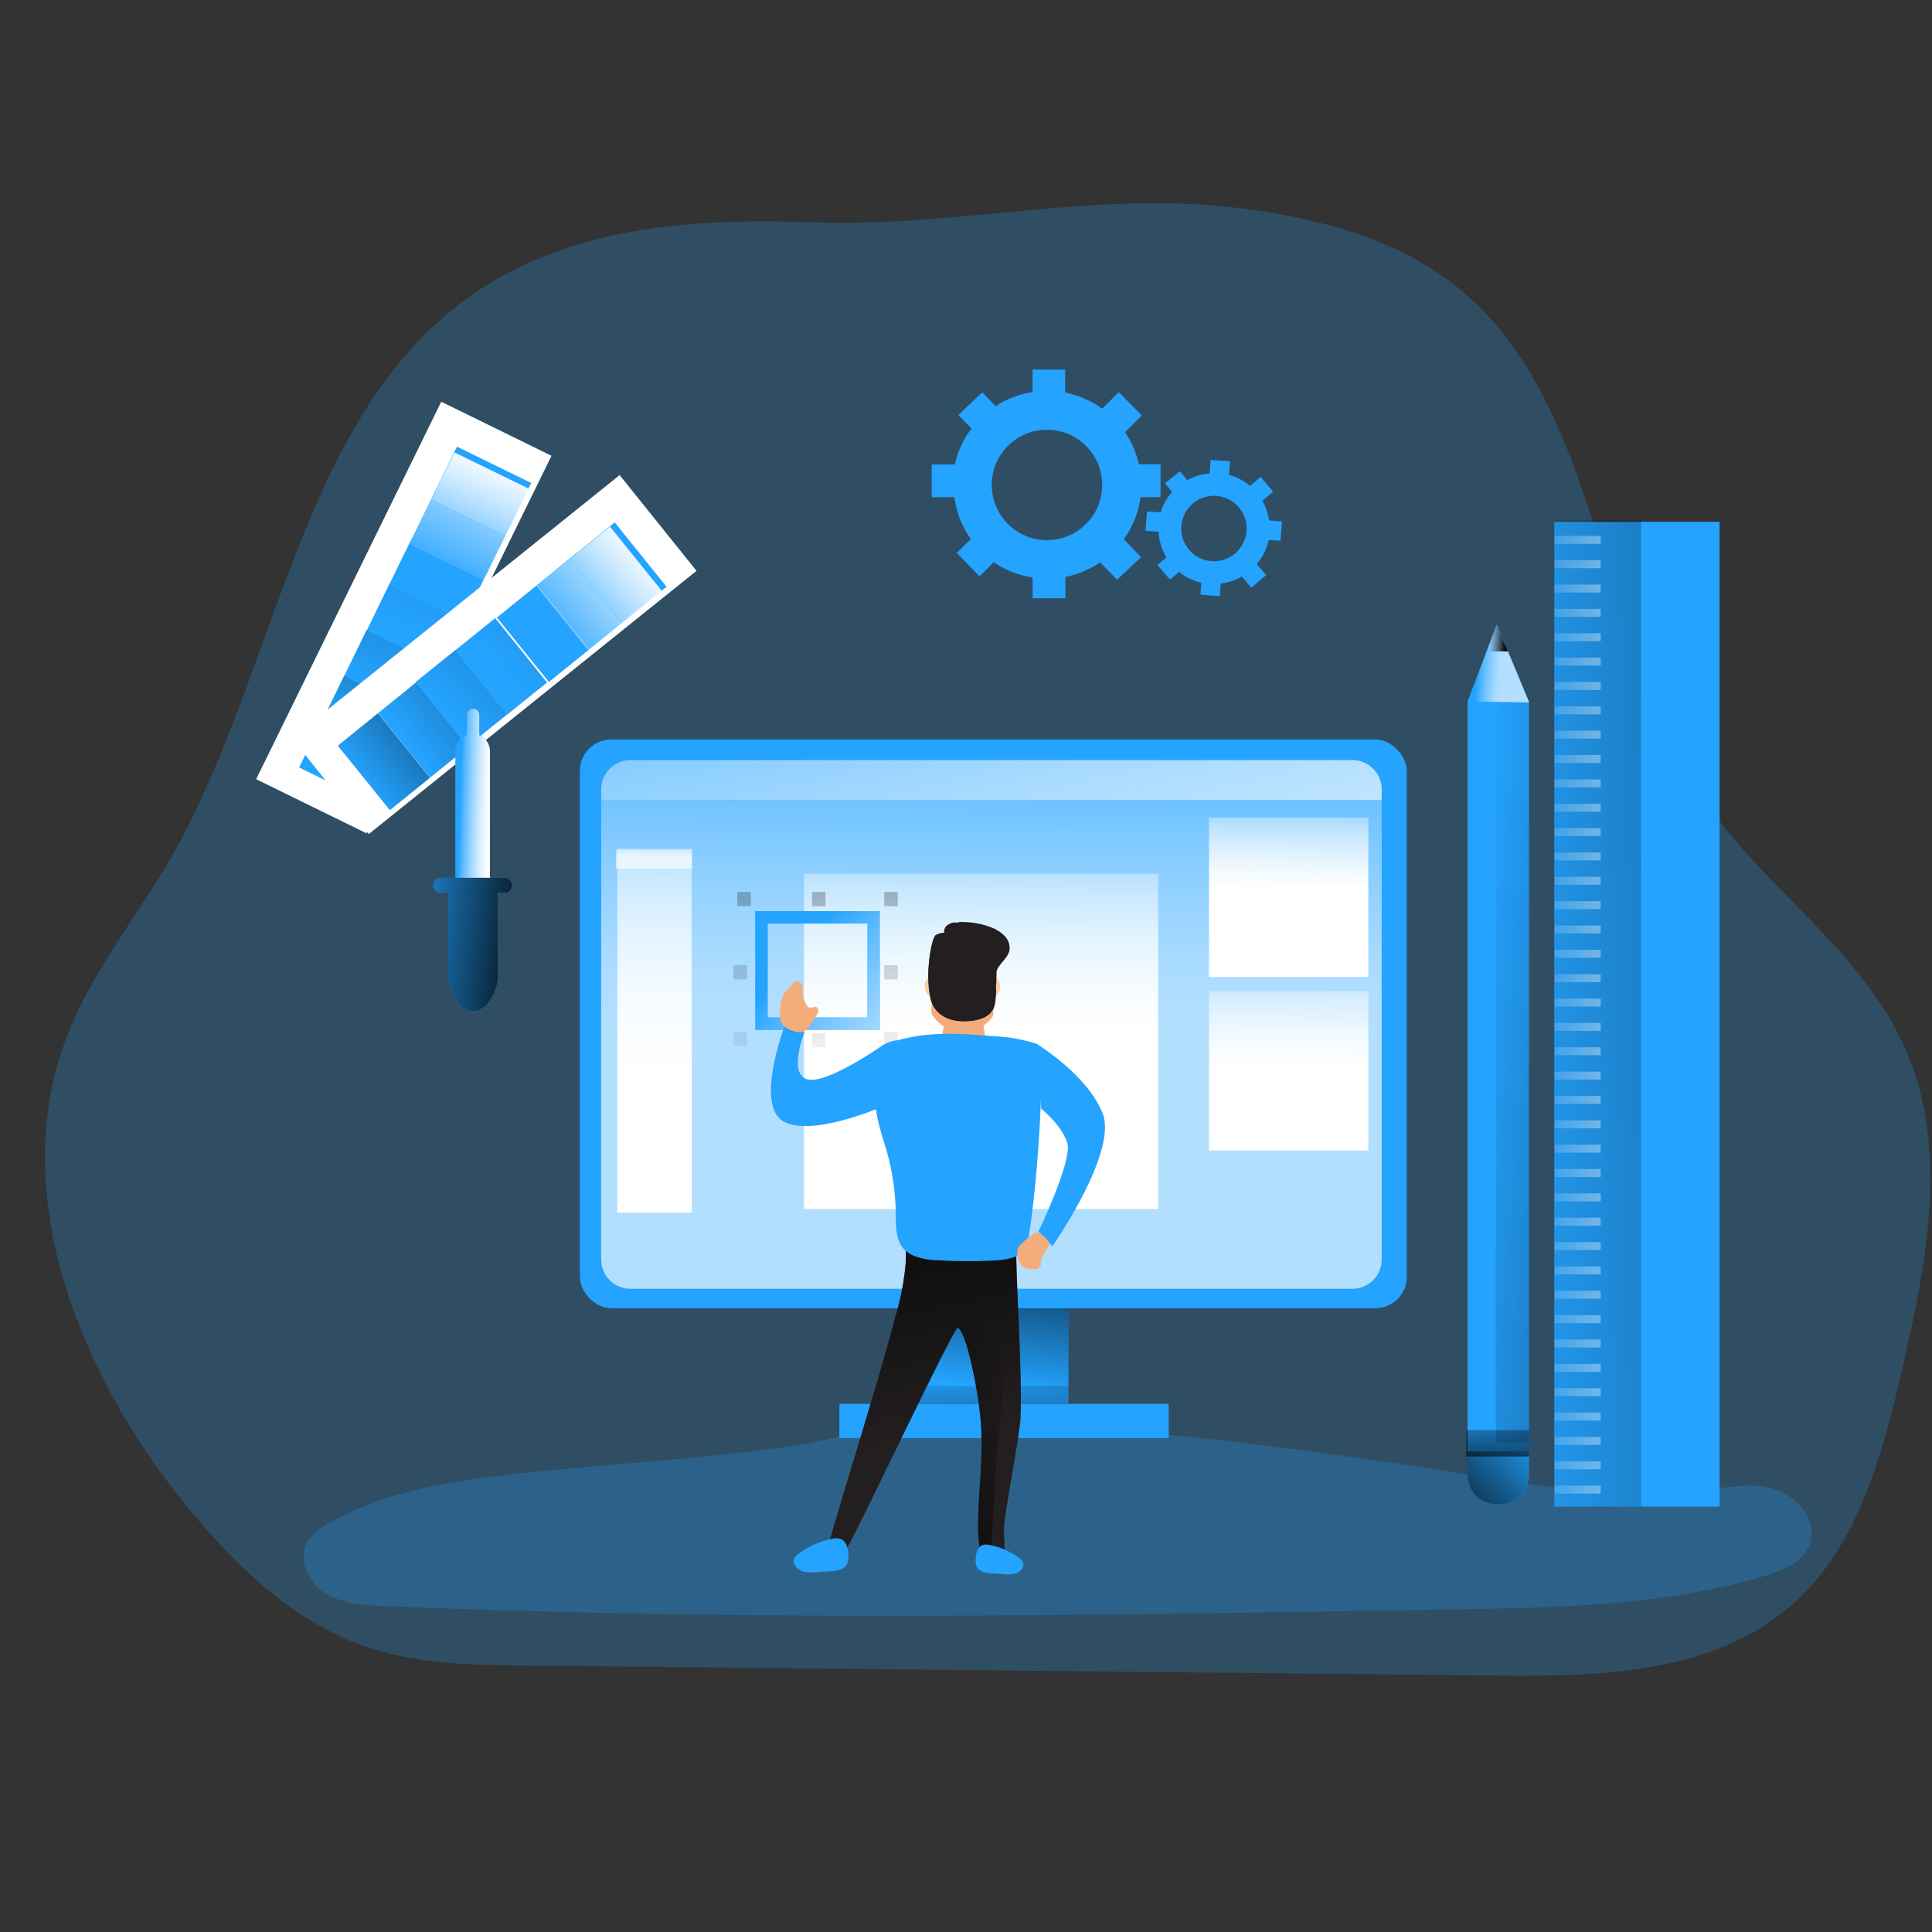 <svg transform="scale(1)" id="_0230_designer" xmlns="http://www.w3.org/2000/svg" xmlns:xlink="http://www.w3.org/1999/xlink" viewBox="0 0 500 500" class="show_show__wrapper__graphic__5Waiy "><rect x="0" y="0" width="500" height="500" fill="#333333" stroke="none"/><title>React</title><defs><style>.cls-1{fill:url(#linear-gradient);}.cls-1,.cls-2,.cls-3,.cls-4,.cls-5,.cls-6,.cls-7,.cls-8,.cls-9,.cls-10,.cls-11,.cls-12,.cls-13,.cls-14,.cls-15,.cls-16,.cls-17,.cls-18,.cls-19,.cls-20,.cls-21,.cls-22,.cls-23,.cls-24,.cls-25,.cls-26,.cls-27,.cls-28,.cls-29,.cls-30,.cls-31,.cls-32,.cls-33,.cls-34,.cls-35,.cls-36,.cls-37,.cls-38,.cls-39,.cls-40,.cls-41,.cls-42,.cls-43,.cls-44,.cls-45,.cls-46,.cls-47,.cls-48,.cls-49,.cls-50,.cls-51,.cls-52,.cls-53,.cls-54,.cls-55,.cls-56,.cls-57,.cls-58,.cls-59,.cls-60,.cls-61,.cls-62,.cls-63,.cls-64,.cls-65,.cls-66,.cls-67,.cls-68,.cls-69,.cls-70,.cls-71,.cls-72,.cls-73,.cls-74,.cls-75,.cls-76,.cls-77,.cls-78,.cls-79,.cls-80,.cls-81,.cls-82,.cls-83,.cls-84,.cls-85,.cls-86,.cls-87,.cls-88{stroke-width:0px;}.cls-2{fill:url(#linear-gradient-48);}.cls-3{fill:url(#linear-gradient-49);}.cls-4{fill:url(#linear-gradient-47);}.cls-5{fill:url(#linear-gradient-59);}.cls-6{fill:url(#linear-gradient-57);}.cls-7{fill:url(#linear-gradient-58);}.cls-8{fill:url(#linear-gradient-55);}.cls-9{fill:url(#linear-gradient-56);}.cls-10{fill:url(#linear-gradient-53);}.cls-11{fill:url(#linear-gradient-51);}.cls-12{fill:url(#linear-gradient-52);}.cls-13{fill:url(#linear-gradient-50);}.cls-14{fill:url(#linear-gradient-54);}.cls-15{fill:url(#linear-gradient-60);}.cls-16{fill:url(#linear-gradient-61);}.cls-17{fill:url(#linear-gradient-62);}.cls-18{fill:url(#linear-gradient-65);}.cls-19{fill:url(#linear-gradient-78);}.cls-20{fill:url(#linear-gradient-77);}.cls-21{fill:url(#linear-gradient-75);}.cls-22{fill:url(#linear-gradient-76);}.cls-23{fill:url(#linear-gradient-74);}.cls-24{fill:url(#linear-gradient-67);}.cls-25{fill:url(#linear-gradient-68);}.cls-26{fill:url(#linear-gradient-66);}.cls-27{fill:url(#linear-gradient-69);}.cls-28{fill:url(#linear-gradient-64);}.cls-29{fill:url(#linear-gradient-71);}.cls-30{fill:url(#linear-gradient-72);}.cls-31{fill:url(#linear-gradient-70);}.cls-32{fill:url(#linear-gradient-73);}.cls-33{fill:url(#linear-gradient-80);}.cls-34{fill:url(#linear-gradient-81);}.cls-35{fill:url(#linear-gradient-79);}.cls-35,.cls-36,.cls-37,.cls-38,.cls-39,.cls-40,.cls-41,.cls-42,.cls-43,.cls-44,.cls-45,.cls-46,.cls-47,.cls-48,.cls-49,.cls-50,.cls-51,.cls-52,.cls-53,.cls-54,.cls-55,.cls-56,.cls-57,.cls-58,.cls-59,.cls-60,.cls-61,.cls-62,.cls-63,.cls-64,.cls-65,.cls-66,.cls-67,.cls-68,.cls-69,.cls-70,.cls-71,.cls-72,.cls-73,.cls-74,.cls-75,.cls-76,.cls-77{opacity:.65;}.cls-35,.cls-36,.cls-37,.cls-38,.cls-39,.cls-40,.cls-41,.cls-42,.cls-43,.cls-44,.cls-45,.cls-46,.cls-47,.cls-48,.cls-49,.cls-50,.cls-51,.cls-52,.cls-53,.cls-54,.cls-55,.cls-56,.cls-57,.cls-58,.cls-59,.cls-60,.cls-61,.cls-62,.cls-63,.cls-64,.cls-65,.cls-66,.cls-67,.cls-68,.cls-69,.cls-70,.cls-71,.cls-72,.cls-73,.cls-74,.cls-75,.cls-76,.cls-77,.cls-82{isolation:isolate;}.cls-36{fill:url(#linear-gradient-63);}.cls-37{fill:url(#linear-gradient-43);}.cls-38{fill:url(#linear-gradient-42);}.cls-39{fill:url(#linear-gradient-41);}.cls-40{fill:url(#linear-gradient-40);}.cls-41{fill:url(#linear-gradient-20);}.cls-42{fill:url(#linear-gradient-14);}.cls-43{fill:url(#linear-gradient-18);}.cls-44{fill:url(#linear-gradient-22);}.cls-45{fill:url(#linear-gradient-21);}.cls-46{fill:url(#linear-gradient-23);}.cls-47{fill:url(#linear-gradient-13);}.cls-48{fill:url(#linear-gradient-12);}.cls-49{fill:url(#linear-gradient-10);}.cls-50{fill:url(#linear-gradient-15);}.cls-51{fill:url(#linear-gradient-19);}.cls-52{fill:url(#linear-gradient-11);}.cls-53{fill:url(#linear-gradient-17);}.cls-54{fill:url(#linear-gradient-16);}.cls-55{fill:url(#linear-gradient-25);}.cls-56{fill:url(#linear-gradient-33);}.cls-57{fill:url(#linear-gradient-32);}.cls-58{fill:url(#linear-gradient-30);}.cls-59{fill:url(#linear-gradient-29);}.cls-60{fill:url(#linear-gradient-28);}.cls-61{fill:url(#linear-gradient-35);}.cls-62{fill:url(#linear-gradient-37);}.cls-63{fill:url(#linear-gradient-34);}.cls-64{fill:url(#linear-gradient-39);}.cls-65{fill:url(#linear-gradient-36);}.cls-66{fill:url(#linear-gradient-31);}.cls-67{fill:url(#linear-gradient-38);}.cls-68{fill:url(#linear-gradient-27);}.cls-69{fill:url(#linear-gradient-24);}.cls-70{fill:url(#linear-gradient-26);}.cls-71{fill:url(#linear-gradient-44);}.cls-72{fill:url(#linear-gradient-46);}.cls-73{fill:url(#linear-gradient-45);}.cls-74{fill:url(#linear-gradient-7);}.cls-75{fill:url(#linear-gradient-2);}.cls-76{fill:url(#linear-gradient-9);}.cls-77{fill:url(#linear-gradient-8);}.cls-78{fill:url(#linear-gradient-4);}.cls-79{fill:url(#linear-gradient-3);}.cls-80{fill:url(#linear-gradient-5);}.cls-81{fill:url(#linear-gradient-6);}.cls-82{opacity:.24;}.cls-82,.cls-88{fill:#24a3ff;}.cls-83{fill:#f4ac7d;}.cls-84{fill:#231f20;}.cls-85{fill:#c14834;}.cls-86{fill:#fff;}.cls-87{fill:#ffcc9c;}</style><linearGradient id="linear-gradient" x1="701.29" y1="605.96" x2="825.96" y2="616.04" gradientTransform="translate(-322.49 -329.58)" gradientUnits="userSpaceOnUse"><stop offset="0" stop-color="#010101" stop-opacity="0"></stop><stop offset=".95" stop-color="#010101"></stop></linearGradient><linearGradient id="linear-gradient-2" x1="704.93" y1="501.08" x2="717.64" y2="502.01" gradientTransform="translate(-322.49 -329.58)" gradientUnits="userSpaceOnUse"><stop offset="0" stop-color="#fff" stop-opacity="0"></stop><stop offset=".07" stop-color="#fff" stop-opacity=".22"></stop><stop offset=".16" stop-color="#fff" stop-opacity=".45"></stop><stop offset=".25" stop-color="#fff" stop-opacity=".65"></stop><stop offset=".33" stop-color="#fff" stop-opacity=".8"></stop><stop offset=".4" stop-color="#fff" stop-opacity=".91"></stop><stop offset=".46" stop-color="#fff" stop-opacity=".98"></stop><stop offset=".51" stop-color="#fff"></stop></linearGradient><linearGradient id="linear-gradient-3" x1="708.14" y1="494.68" x2="712.53" y2="494.99" xlink:href="#linear-gradient"></linearGradient><linearGradient id="linear-gradient-4" x1="709.79" y1="691.76" x2="710.49" y2="719.25" xlink:href="#linear-gradient"></linearGradient><linearGradient id="linear-gradient-5" x1="722.76" y1="726.84" x2="695.03" y2="753.42" gradientTransform="translate(-325.06 -356.09)" xlink:href="#linear-gradient"></linearGradient><linearGradient id="linear-gradient-6" x1="703.96" y1="592.83" x2="925.34" y2="585.94" xlink:href="#linear-gradient"></linearGradient><linearGradient id="linear-gradient-7" x1="718.15" y1="469.69" x2="805.44" y2="466.98" xlink:href="#linear-gradient-2"></linearGradient><linearGradient id="linear-gradient-8" x1="718.15" y1="475.99" x2="805.44" y2="473.28" xlink:href="#linear-gradient-2"></linearGradient><linearGradient id="linear-gradient-9" x1="718.15" y1="482.29" x2="805.44" y2="479.58" xlink:href="#linear-gradient-2"></linearGradient><linearGradient id="linear-gradient-10" x1="718.15" y1="488.59" x2="805.44" y2="485.88" xlink:href="#linear-gradient-2"></linearGradient><linearGradient id="linear-gradient-11" x1="718.15" y1="494.89" x2="805.44" y2="492.18" xlink:href="#linear-gradient-2"></linearGradient><linearGradient id="linear-gradient-12" x1="718.15" y1="501.2" x2="805.44" y2="498.51" xlink:href="#linear-gradient-2"></linearGradient><linearGradient id="linear-gradient-13" x1="718.15" y1="507.5" x2="805.44" y2="504.8" xlink:href="#linear-gradient-2"></linearGradient><linearGradient id="linear-gradient-14" x1="718.15" y1="513.8" x2="805.44" y2="511.1" xlink:href="#linear-gradient-2"></linearGradient><linearGradient id="linear-gradient-15" x1="718.15" y1="520.1" x2="805.44" y2="517.4" xlink:href="#linear-gradient-2"></linearGradient><linearGradient id="linear-gradient-16" x1="718.15" y1="526.4" x2="805.44" y2="523.7" xlink:href="#linear-gradient-2"></linearGradient><linearGradient id="linear-gradient-17" x1="718.15" y1="532.72" x2="805.44" y2="530" xlink:href="#linear-gradient-2"></linearGradient><linearGradient id="linear-gradient-18" x1="718.15" y1="539.02" x2="805.44" y2="536.3" xlink:href="#linear-gradient-2"></linearGradient><linearGradient id="linear-gradient-19" x1="718.15" y1="545.32" x2="805.44" y2="542.61" xlink:href="#linear-gradient-2"></linearGradient><linearGradient id="linear-gradient-20" x1="718.15" y1="551.62" x2="805.44" y2="548.91" xlink:href="#linear-gradient-2"></linearGradient><linearGradient id="linear-gradient-21" x1="718.15" y1="557.92" x2="805.44" y2="555.21" xlink:href="#linear-gradient-2"></linearGradient><linearGradient id="linear-gradient-22" x1="718.15" y1="564.22" x2="805.44" y2="561.51" xlink:href="#linear-gradient-2"></linearGradient><linearGradient id="linear-gradient-23" x1="718.15" y1="570.52" x2="805.44" y2="567.81" xlink:href="#linear-gradient-2"></linearGradient><linearGradient id="linear-gradient-24" x1="718.15" y1="576.82" x2="805.44" y2="574.11" xlink:href="#linear-gradient-2"></linearGradient><linearGradient id="linear-gradient-25" x1="718.15" y1="583.12" x2="805.44" y2="580.42" xlink:href="#linear-gradient-2"></linearGradient><linearGradient id="linear-gradient-26" x1="718.15" y1="589.44" x2="805.44" y2="586.73" xlink:href="#linear-gradient-2"></linearGradient><linearGradient id="linear-gradient-27" x1="718.15" y1="595.74" x2="805.44" y2="593.03" xlink:href="#linear-gradient-2"></linearGradient><linearGradient id="linear-gradient-28" x1="718.15" y1="602.04" x2="805.44" y2="599.33" xlink:href="#linear-gradient-2"></linearGradient><linearGradient id="linear-gradient-29" x1="718.15" y1="608.34" x2="805.44" y2="605.63" xlink:href="#linear-gradient-2"></linearGradient><linearGradient id="linear-gradient-30" x1="718.15" y1="614.64" x2="805.44" y2="611.93" xlink:href="#linear-gradient-2"></linearGradient><linearGradient id="linear-gradient-31" x1="718.15" y1="620.95" x2="805.44" y2="618.23" xlink:href="#linear-gradient-2"></linearGradient><linearGradient id="linear-gradient-32" x1="718.15" y1="627.25" x2="805.44" y2="624.54" xlink:href="#linear-gradient-2"></linearGradient><linearGradient id="linear-gradient-33" x1="718.15" y1="633.55" x2="805.44" y2="630.84" xlink:href="#linear-gradient-2"></linearGradient><linearGradient id="linear-gradient-34" x1="718.15" y1="639.85" x2="805.44" y2="637.14" xlink:href="#linear-gradient-2"></linearGradient><linearGradient id="linear-gradient-35" x1="718.15" y1="646.15" x2="805.44" y2="643.44" xlink:href="#linear-gradient-2"></linearGradient><linearGradient id="linear-gradient-36" x1="718.15" y1="652.47" x2="805.44" y2="649.74" xlink:href="#linear-gradient-2"></linearGradient><linearGradient id="linear-gradient-37" x1="718.15" y1="658.75" x2="805.44" y2="656.04" xlink:href="#linear-gradient-2"></linearGradient><linearGradient id="linear-gradient-38" x1="718.15" y1="665.05" x2="805.44" y2="662.34" xlink:href="#linear-gradient-2"></linearGradient><linearGradient id="linear-gradient-39" x1="718.15" y1="671.37" x2="805.44" y2="668.66" xlink:href="#linear-gradient-2"></linearGradient><linearGradient id="linear-gradient-40" x1="718.15" y1="677.67" x2="805.44" y2="674.96" xlink:href="#linear-gradient-2"></linearGradient><linearGradient id="linear-gradient-41" x1="718.15" y1="683.97" x2="805.44" y2="681.26" xlink:href="#linear-gradient-2"></linearGradient><linearGradient id="linear-gradient-42" x1="718.15" y1="690.27" x2="805.44" y2="687.56" xlink:href="#linear-gradient-2"></linearGradient><linearGradient id="linear-gradient-43" x1="718.15" y1="696.56" x2="805.44" y2="693.87" xlink:href="#linear-gradient-2"></linearGradient><linearGradient id="linear-gradient-44" x1="718.15" y1="702.88" x2="805.44" y2="700.16" xlink:href="#linear-gradient-2"></linearGradient><linearGradient id="linear-gradient-45" x1="718.15" y1="709.18" x2="805.44" y2="706.46" xlink:href="#linear-gradient-2"></linearGradient><linearGradient id="linear-gradient-46" x1="718.15" y1="715.48" x2="805.44" y2="712.77" xlink:href="#linear-gradient-2"></linearGradient><linearGradient id="linear-gradient-47" x1="-226.81" y1="2133.78" x2="-179.29" y2="2097.88" gradientTransform="translate(1602.44 -1324.39) rotate(38.93)" xlink:href="#linear-gradient"></linearGradient><linearGradient id="linear-gradient-48" x1="-217.45" y1="2126.04" x2="-149.31" y2="2076.23" gradientTransform="translate(1595.08 -1336.27) rotate(38.93)" xlink:href="#linear-gradient"></linearGradient><linearGradient id="linear-gradient-49" x1="-206.71" y1="2119.27" x2="-106.34" y2="2020.88" gradientTransform="translate(1587.7 -1348.16) rotate(38.93)" xlink:href="#linear-gradient"></linearGradient><linearGradient id="linear-gradient-50" x1="-193.56" y1="2107.94" x2="-43.52" y2="1970.15" gradientTransform="translate(1580.35 -1360.04) rotate(38.93)" gradientUnits="userSpaceOnUse"><stop offset="0" stop-color="#010101" stop-opacity="0"></stop><stop offset=".36" stop-color="#010101" stop-opacity=".36"></stop><stop offset=".95" stop-color="#010101"></stop></linearGradient><linearGradient id="linear-gradient-51" x1="-181.15" y1="2097.74" x2="-95.21" y2="2027.37" gradientTransform="translate(1566.58 -1382.41) rotate(38.93)" xlink:href="#linear-gradient-2"></linearGradient><linearGradient id="linear-gradient-52" x1="-176.74" y1="2095.08" x2="-129.68" y2="2054.43" gradientTransform="translate(1559.2 -1394.3) rotate(38.93)" xlink:href="#linear-gradient-2"></linearGradient><linearGradient id="linear-gradient-53" x1="407.71" y1="558.76" x2="455.23" y2="522.85" gradientTransform="translate(125.55 -495.81) rotate(38.93)" xlink:href="#linear-gradient"></linearGradient><linearGradient id="linear-gradient-54" x1="420.09" y1="541.91" x2="488.25" y2="492.1" gradientTransform="translate(118.46 -500.67) rotate(38.93)" xlink:href="#linear-gradient"></linearGradient><linearGradient id="linear-gradient-55" x1="436.22" y1="535.99" x2="536.6" y2="437.59" gradientTransform="translate(111.47 -511.65) rotate(38.93)" xlink:href="#linear-gradient"></linearGradient><linearGradient id="linear-gradient-56" x1="449.44" y1="524.8" x2="599.48" y2="386.99" gradientTransform="translate(108.58 -519.93) rotate(38.93)" xlink:href="#linear-gradient-50"></linearGradient><linearGradient id="linear-gradient-57" x1="462.73" y1="493.86" x2="535.7" y2="434.11" xlink:href="#linear-gradient-2"></linearGradient><linearGradient id="linear-gradient-58" x1="466.31" y1="512.09" x2="513.37" y2="471.46" gradientTransform="translate(100.29 -543.82) rotate(38.93)" xlink:href="#linear-gradient-2"></linearGradient><linearGradient id="linear-gradient-59" x1="443.83" y1="570.53" x2="460.11" y2="571" gradientTransform="translate(-325.06 -356.09)" xlink:href="#linear-gradient-2"></linearGradient><linearGradient id="linear-gradient-60" x1="423.49" y1="556.28" x2="465.66" y2="561.09" xlink:href="#linear-gradient"></linearGradient><linearGradient id="linear-gradient-61" x1="424.53" y1="599.47" x2="466.2" y2="604.22" gradientTransform="translate(-325.06 -356.09)" xlink:href="#linear-gradient"></linearGradient><linearGradient id="linear-gradient-62" x1="577.82" y1="688.18" x2="583.93" y2="636.85" xlink:href="#linear-gradient"></linearGradient><linearGradient id="linear-gradient-63" x1="582.88" y1="527.41" x2="580.44" y2="713.2" gradientTransform="translate(-325.06 -356.09)" xlink:href="#linear-gradient-2"></linearGradient><linearGradient id="linear-gradient-64" x1="578.42" y1="681.52" x2="581.17" y2="737.22" xlink:href="#linear-gradient"></linearGradient><linearGradient id="linear-gradient-65" x1="368.65" y1="564.69" x2="1841.07" y2="518.95" gradientTransform="translate(-325.06 -356.09)" xlink:href="#linear-gradient-2"></linearGradient><linearGradient id="linear-gradient-66" x1="490.72" y1="523.22" x2="493.47" y2="696.03" xlink:href="#linear-gradient-2"></linearGradient><linearGradient id="linear-gradient-67" x1="577.17" y1="539.81" x2="575.63" y2="657.21" xlink:href="#linear-gradient-2"></linearGradient><linearGradient id="linear-gradient-68" x1="552.66" y1="615.49" x2="558.47" y2="379.9" xlink:href="#linear-gradient"></linearGradient><linearGradient id="linear-gradient-69" x1="552.24" y1="615.47" x2="558.04" y2="379.88" xlink:href="#linear-gradient"></linearGradient><linearGradient id="linear-gradient-70" x1="513.66" y1="614.51" x2="519.47" y2="378.92" xlink:href="#linear-gradient"></linearGradient><linearGradient id="linear-gradient-71" x1="513.24" y1="614.51" x2="519.04" y2="378.92" xlink:href="#linear-gradient"></linearGradient><linearGradient id="linear-gradient-72" x1="551.77" y1="615.47" x2="557.57" y2="379.87" xlink:href="#linear-gradient"></linearGradient><linearGradient id="linear-gradient-73" x1="513.76" y1="614.53" x2="519.57" y2="378.94" xlink:href="#linear-gradient"></linearGradient><linearGradient id="linear-gradient-74" x1="533.08" y1="614.99" x2="538.9" y2="379.42" xlink:href="#linear-gradient"></linearGradient><linearGradient id="linear-gradient-75" x1="533.98" y1="615.03" x2="539.79" y2="379.43" xlink:href="#linear-gradient"></linearGradient><linearGradient id="linear-gradient-76" x1="531.34" y1="602.87" x2="633.34" y2="687.67" gradientTransform="translate(-325.06 -356.09)" xlink:href="#linear-gradient-2"></linearGradient><linearGradient id="linear-gradient-77" x1="656.36" y1="533.65" x2="655.63" y2="589.41" xlink:href="#linear-gradient-2"></linearGradient><linearGradient id="linear-gradient-78" x1="656.36" y1="578.57" x2="655.63" y2="634.33" xlink:href="#linear-gradient-2"></linearGradient><linearGradient id="linear-gradient-79" x1="491.82" y1="548.14" x2="491.73" y2="555.35" xlink:href="#linear-gradient-2"></linearGradient><linearGradient id="linear-gradient-80" x1="565.31" y1="727.64" x2="547.88" y2="646.67" gradientTransform="translate(-325.06 -356.09)" xlink:href="#linear-gradient"></linearGradient><linearGradient id="linear-gradient-81" x1="595.72" y1="712.47" x2="525.6" y2="770.69" gradientTransform="translate(-325.06 -356.09)" xlink:href="#linear-gradient"></linearGradient></defs><g id="background"><path class="cls-82" d="M115.87,81.12c-39.27,32.99-45.35,95.37-71.96,141.39-9.29,16.01-21.22,30.34-27.46,48.11-14.33,40.65,5.39,86.82,31.79,119.08,12.58,15.4,27.29,29.52,45.08,36,13.68,5,28.36,5.2,42.75,5.34l252.31,2.6c28.17.28,59.47-.74,79.72-22.55,13.93-15,19.63-36.92,24.44-57.85,5.91-25.7,11.27-53.62,2.07-78.09-10.51-28.02-37.15-43.9-53.59-68.11-26.79-39.16-26.18-98.4-60.29-129.65-15.93-14.6-36.95-20.32-57.41-23.22-38.62-5.4-75.18,4.8-113.09,3.37-32.43-1.13-67.47.98-94.36,23.57Z"></path><path class="cls-82" d="M141.24,380.66c-19.21,1.92-39.01,4.02-55.93,13.4-2.36,1.1-4.37,2.83-5.8,5-2.51,4.55.34,10.54,4.75,13.28,4.41,2.74,9.86,3.1,15.05,3.28,92.47,3.99,185.08,2.43,277.63.87,26.89-.45,54.18-.98,79.95-8.71,4.64-1.38,9.71-3.47,11.45-8,2.28-5.93-2.93-12.49-8.99-14.35-6.07-1.86-12.54-.46-18.82.34-21.79,2.8-43.78-1.55-65.48-4.91-42.49-6.69-86.56-12.14-129.59-13.16-14.67-.33-27.2,4.64-41.56,6.7-20.73,2.93-41.82,4.21-62.66,6.25Z"></path></g><g id="gear"><path class="cls-88" d="M300.35,128.61v-8.47h-5.62c-.65-2.97-1.86-5.78-3.56-8.3l4.33-4.33-5.94-6.02-4.33,4.27c-2.85-2.06-6.1-3.48-9.55-4.16v-5.96h-8.45v5.82c-3.41.49-6.67,1.75-9.54,3.67l-3.47-3.62-6.19,5.9,3.39,3.51c-2.1,2.74-3.58,5.91-4.33,9.29h-5.97v8.47h5.87c.51,3.91,1.97,7.63,4.26,10.84l-3.65,3.58,5.91,6.05,3.67-3.65c3.01,2.07,6.45,3.42,10.06,3.95v5.37h8.47v-5.5c3.22-.65,6.28-1.93,8.99-3.78l4.41,4.49,6.19-5.84-4.46-4.64c2.32-3.2,3.81-6.92,4.33-10.84l5.19-.09ZM270.94,139.79c-7.89,0-14.28-6.41-14.27-14.3,0-7.89,6.41-14.28,14.3-14.27,7.89,0,14.28,6.41,14.27,14.3,0,7.88-6.39,14.27-14.27,14.27-.01,0-.02,0-.03,0Z"></path><path class="cls-88" d="M331.39,139.94l.39-5-3.34-.25c-.25-1.79-.84-3.51-1.73-5.08l2.77-2.37-3.22-3.82-2.76,2.34c-1.57-1.34-3.42-2.33-5.42-2.88l.26-3.53-5.03-.29-.26,3.47c-2.03.14-4.01.73-5.79,1.73l-1.87-2.29-3.9,3.13,1.84,2.23c-1.35,1.53-2.36,3.34-2.96,5.29l-3.53-.26-.37,5,3.37.26c.12,2.34.81,4.61,2.03,6.61l-2.31,1.97,3.24,3.82,2.34-2c1.69,1.36,3.66,2.31,5.77,2.79l-.25,3.1,5.02.37.25-3.25c1.93-.24,3.8-.86,5.48-1.84l2.38,2.89,3.89-3.2-2.43-2.94c1.54-1.77,2.6-3.9,3.1-6.19l3.05.2ZM313.51,145.22c-4.66-.36-8.15-4.43-7.79-9.09.36-4.66,4.43-8.15,9.09-7.79,4.66.36,8.15,4.43,7.79,9.09,0,.02,0,.04,0,.05-.39,4.64-4.44,8.1-9.09,7.74Z"></path></g><g id="tool"><path class="cls-88" d="M395.69,181.52v200.27c0,4.15-3.37,7.51-7.52,7.52h-.87c-4.14-.02-7.49-3.38-7.49-7.52v-200.27l7.55-19.86,8.33,19.86Z"></path><rect class="cls-1" x="387.11" y="181.5" width="8.56" height="191.79"></rect><polygon class="cls-75" points="395.75 181.81 379.81 181.52 384.71 168.59 387.36 161.66 390.26 168.59 395.75 181.81"></polygon><polygon class="cls-79" points="390.26 168.59 384.71 168.59 387.36 161.66 390.26 168.59"></polygon><rect class="cls-78" x="379.45" y="370.08" width="16.27" height="6.87"></rect><path class="cls-80" d="M395.69,375.6v6.19c-.02,4.15-3.38,7.51-7.52,7.52h-.87c-4.14-.02-7.49-3.38-7.49-7.52v-6.19h15.88Z"></path><rect class="cls-88" x="402.25" y="135.05" width="42.78" height="254.85"></rect><rect class="cls-81" x="402.25" y="134.6" width="22.46" height="255.3"></rect><rect class="cls-74" x="402.33" y="138.69" width="11.92" height="2.06"></rect><rect class="cls-77" x="402.33" y="144.99" width="11.92" height="2.06"></rect><rect class="cls-76" x="402.33" y="151.29" width="11.92" height="2.06"></rect><rect class="cls-49" x="402.33" y="157.59" width="11.92" height="2.06"></rect><rect class="cls-52" x="402.33" y="163.89" width="11.92" height="2.06"></rect><rect class="cls-48" x="402.33" y="170.2" width="11.92" height="2.06"></rect><rect class="cls-47" x="402.33" y="176.5" width="11.92" height="2.06"></rect><rect class="cls-42" x="402.33" y="182.8" width="11.92" height="2.06"></rect><rect class="cls-50" x="402.33" y="189.1" width="11.92" height="2.06"></rect><rect class="cls-54" x="402.33" y="195.4" width="11.92" height="2.06"></rect><rect class="cls-53" x="402.33" y="201.72" width="11.92" height="2.06"></rect><rect class="cls-43" x="402.33" y="208.02" width="11.92" height="2.06"></rect><rect class="cls-51" x="402.33" y="214.32" width="11.92" height="2.06"></rect><rect class="cls-41" x="402.33" y="220.62" width="11.92" height="2.06"></rect><rect class="cls-45" x="402.33" y="226.92" width="11.92" height="2.06"></rect><rect class="cls-44" x="402.33" y="233.22" width="11.92" height="2.06"></rect><rect class="cls-46" x="402.33" y="239.52" width="11.92" height="2.06"></rect><rect class="cls-69" x="402.33" y="245.82" width="11.92" height="2.06"></rect><rect class="cls-55" x="402.33" y="252.12" width="11.92" height="2.06"></rect><rect class="cls-70" x="402.33" y="258.43" width="11.92" height="2.06"></rect><rect class="cls-68" x="402.33" y="264.73" width="11.92" height="2.06"></rect><rect class="cls-60" x="402.33" y="271.03" width="11.92" height="2.06"></rect><rect class="cls-59" x="402.33" y="277.33" width="11.92" height="2.06"></rect><rect class="cls-58" x="402.33" y="283.63" width="11.92" height="2.06"></rect><rect class="cls-66" x="402.33" y="289.95" width="11.92" height="2.06"></rect><rect class="cls-57" x="402.33" y="296.25" width="11.92" height="2.06"></rect><rect class="cls-56" x="402.33" y="302.55" width="11.92" height="2.06"></rect><rect class="cls-63" x="402.33" y="308.85" width="11.92" height="2.06"></rect><rect class="cls-61" x="402.33" y="315.15" width="11.92" height="2.06"></rect><rect class="cls-65" x="402.33" y="321.46" width="11.92" height="2.06"></rect><rect class="cls-62" x="402.33" y="327.75" width="11.92" height="2.06"></rect><rect class="cls-67" x="402.33" y="334.05" width="11.92" height="2.06"></rect><rect class="cls-64" x="402.33" y="340.37" width="11.92" height="2.06"></rect><rect class="cls-40" x="402.33" y="346.67" width="11.92" height="2.06"></rect><rect class="cls-39" x="402.33" y="352.97" width="11.92" height="2.06"></rect><rect class="cls-38" x="402.33" y="359.27" width="11.92" height="2.06"></rect><rect class="cls-37" x="402.33" y="365.57" width="11.92" height="2.06"></rect><rect class="cls-71" x="402.33" y="371.88" width="11.92" height="2.06"></rect><rect class="cls-73" x="402.33" y="378.18" width="11.92" height="2.06"></rect><rect class="cls-72" x="402.33" y="384.48" width="11.92" height="2.06"></rect></g><g id="color"><rect class="cls-86" x="50.11" y="143.91" width="108.8" height="31.78" transform="translate(-84.98 183.29) rotate(-63.88)"></rect><rect class="cls-88" x="83.29" y="186.65" width="13.3" height="21.39" transform="translate(-126.86 191.48) rotate(-63.95)"></rect><rect class="cls-4" x="83.29" y="186.65" width="13.3" height="21.39" transform="translate(-126.86 191.48) rotate(-63.95)"></rect><rect class="cls-88" x="89.13" y="174.82" width="13.3" height="21.39" transform="translate(-112.95 190.09) rotate(-63.95)"></rect><rect class="cls-2" x="89.13" y="174.82" width="13.3" height="21.39" transform="translate(-112.95 190.09) rotate(-63.95)"></rect><rect class="cls-88" x="94.95" y="162.96" width="13.3" height="21.39" transform="translate(-99.03 188.67) rotate(-63.95)"></rect><rect class="cls-3" x="94.95" y="162.96" width="13.3" height="21.39" transform="translate(-99.03 188.67) rotate(-63.95)"></rect><rect class="cls-88" x="100.81" y="151.13" width="13.3" height="21.39" transform="translate(-85.12 187.3) rotate(-63.95)"></rect><rect class="cls-13" x="100.81" y="151.13" width="13.3" height="21.39" transform="translate(-85.12 187.3) rotate(-63.95)"></rect><rect class="cls-88" x="106.63" y="139.26" width="13.3" height="21.39" transform="translate(-71.19 185.88) rotate(-63.95)"></rect><rect class="cls-88" x="112.47" y="127.44" width="13.3" height="21.39" transform="translate(-57.29 184.49) rotate(-63.95)"></rect><rect class="cls-88" x="118.3" y="115.58" width="13.3" height="21.39" transform="translate(-43.37 183.07) rotate(-63.95)"></rect><rect class="cls-11" x="111.82" y="128.9" width="13.3" height="21.39" transform="translate(-58.98 184.73) rotate(-63.95)"></rect><rect class="cls-12" x="117.66" y="117.06" width="13.3" height="21.39" transform="translate(-45.06 183.33) rotate(-63.95)"></rect><rect class="cls-86" x="73.49" y="153.52" width="108.8" height="31.78" transform="translate(-77.9 117.41) rotate(-38.77)"></rect><rect class="cls-88" x="92.67" y="186.42" width="13.33" height="21.44" transform="translate(-101.81 106.2) rotate(-38.93)"></rect><rect class="cls-10" x="92.67" y="186.42" width="13.33" height="21.44" transform="translate(-101.81 106.2) rotate(-38.93)"></rect><rect class="cls-88" x="103.08" y="178.02" width="13.33" height="21.45" transform="translate(-94.23 110.87) rotate(-38.93)"></rect><rect class="cls-14" x="103.08" y="178.02" width="13.33" height="21.45" transform="translate(-94.23 110.87) rotate(-38.93)"></rect><rect class="cls-88" x="112.73" y="170.03" width="13.3" height="21.39" transform="translate(-86.95 114.83) rotate(-38.84)"></rect><rect class="cls-8" x="112.73" y="170.03" width="13.3" height="21.39" transform="translate(-86.95 114.83) rotate(-38.84)"></rect><rect class="cls-88" x="123.04" y="161.78" width="13.3" height="21.39" transform="translate(-79.5 119.47) rotate(-38.84)"></rect><rect class="cls-9" x="123.04" y="161.78" width="13.3" height="21.39" transform="translate(-79.5 119.47) rotate(-38.84)"></rect><rect class="cls-88" x="133.85" y="153.25" width="13.33" height="21.44" transform="translate(-71.83 124.71) rotate(-38.93)"></rect><rect class="cls-88" x="144.23" y="144.82" width="13.33" height="21.44" transform="translate(-64.22 129.36) rotate(-38.93)"></rect><rect class="cls-88" x="153.97" y="137.01" width="13.3" height="21.39" transform="translate(-57.12 133.39) rotate(-38.84)"></rect><polygon class="cls-6" points="160.92 161.32 152.06 168.27 138.66 151.6 147.51 144.65 160.92 161.32"></polygon><rect class="cls-7" x="152.75" y="138.1" width="13.3" height="21.39" transform="translate(-58.07 132.87) rotate(-38.84)"></rect><path class="cls-88" d="M126.8,194.32v51.24h-8.96v-51.24c0-1.9,1.21-3.58,3-4.19v-5.12c0-.88.71-1.59,1.59-1.59s1.59.71,1.59,1.59v5.26c1.65.68,2.74,2.27,2.77,4.06Z"></path><path class="cls-5" d="M126.8,194.32v51.24h-8.96v-51.24c0-1.9,1.21-3.58,3-4.19v-5.12c0-.88.71-1.59,1.59-1.59s1.59.71,1.59,1.59v5.26c1.65.68,2.74,2.27,2.77,4.06Z"></path><path class="cls-88" d="M114.06,227.18h16.5c1.08,0,1.95.87,1.95,1.95h0c0,1.08-.87,1.95-1.95,1.95h-16.5c-1.07,0-1.93-.87-1.93-1.93h0c0-1.08.87-1.95,1.95-1.95l-.02-.02Z"></path><path class="cls-88" d="M122.51,261.72h0c-3.54,0-6.5-5.31-6.5-8.85v-23.5h12.83v23.5c0,3.54-2.8,8.85-6.33,8.85Z"></path><path class="cls-15" d="M114.06,227.18h16.5c1.08,0,1.95.87,1.95,1.95h0c0,1.08-.87,1.95-1.95,1.95h-16.5c-1.07,0-1.93-.87-1.93-1.93h0c0-1.08.87-1.95,1.95-1.95l-.02-.02Z"></path><path class="cls-16" d="M122.51,261.72h0c-3.54,0-6.5-5.31-6.5-8.85v-21.86h12.83v21.86c0,3.54-2.8,8.85-6.33,8.85Z"></path></g><g id="monitor"><rect class="cls-88" x="236.18" y="333.37" width="40.34" height="33.31"></rect><rect class="cls-17" x="236.18" y="333.37" width="40.34" height="33.31"></rect><rect class="cls-88" x="150.07" y="191.39" width="214.01" height="147.18" rx="8.13" ry="8.13"></rect><path class="cls-36" d="M357.59,204.35v121.56c.02,4.2-3.37,7.61-7.57,7.63h-186.86c-4.2,0-7.59-3.42-7.58-7.62,0,0,0-.01,0-.02h0v-121.56c0-4.2,3.38-7.61,7.58-7.63h186.85c4.2,0,7.59,3.42,7.58,7.62h0v.02Z"></path><rect class="cls-88" x="217.23" y="363.32" width="85.24" height="8.85"></rect><rect class="cls-28" x="236.21" y="358.72" width="40.34" height="4.71"></rect><path class="cls-18" d="M357.59,204.35v2.66h-202v-2.66c0-4.2,3.38-7.61,7.58-7.63h186.83c4.2,0,7.59,3.42,7.58,7.62h0v.02Z"></path><rect class="cls-26" x="159.77" y="219.86" width="19.24" height="93.96"></rect><rect class="cls-24" x="208.07" y="226.11" width="91.67" height="86.79"></rect><rect class="cls-25" x="228.84" y="267.07" width="3.5" height="3.67"></rect><rect class="cls-27" x="228.84" y="249.8" width="3.5" height="3.67"></rect><rect class="cls-31" x="189.82" y="267.07" width="3.5" height="3.67"></rect><rect class="cls-29" x="189.82" y="249.8" width="3.5" height="3.67"></rect><rect class="cls-30" x="228.84" y="230.85" width="3.5" height="3.67"></rect><rect class="cls-32" x="190.81" y="230.85" width="3.5" height="3.67"></rect><rect class="cls-23" x="210.14" y="230.85" width="3.5" height="3.67"></rect><rect class="cls-21" x="210.14" y="267.37" width="3.5" height="3.67"></rect><path class="cls-88" d="M227.71,266.56h-32.27v-30.76h32.27v30.76ZM198.69,263.29h25.77v-24.27h-25.77v24.27Z"></path><path class="cls-22" d="M227.71,266.56h-32.27v-30.76h32.27v30.76ZM198.69,263.29h25.77v-24.27h-25.77v24.27Z"></path><rect class="cls-20" x="312.88" y="211.61" width="41.25" height="41.25"></rect><rect class="cls-19" x="312.88" y="256.51" width="41.25" height="41.25"></rect><rect class="cls-35" x="159.43" y="219.63" width="19.7" height="5.15"></rect></g><g id="character"><path class="cls-85" d="M205.33,286.57c-.33-1.69-.53-4.07.09-4.24,1.35-.37-.09,4.24-.09,4.24Z"></path><path class="cls-84" d="M264.13,366.73c-.2,5.2-4.21,24.32-4.33,29.53,0,1.73.45,4.4-.09,6.07-1.15,3.54-5.2,3.1-5.74.98l-.19-1.05c-1.89-10.12,1.13-21.67,0-34.83-.7-8.08-3.89-23.64-5.97-23.75-1.1,0-26.24,53.34-28.42,56.62-1.07,1.66-4.1,1.41-5.56,2.74-1.46,1.33,12.2-40.49,18-62.63,1.34-4.54,2.21-9.21,2.6-13.93.17-2.72-.71-3.65,1.8-4.46,1.97-.4,3.98-.57,5.99-.53,2.01-.15,20.8-.19,20.8,1.15-.23,7.28,1.59,32.03,1.11,44.08Z"></path><path class="cls-33" d="M264.13,366.73c-.2,5.2-4.21,24.32-4.33,29.53,0,1.73.45,4.4-.09,6.07-1.15,3.54-5.2,3.1-5.74.98l-.19-1.05c-1.89-10.12,1.13-21.67,0-34.83-.7-8.08-3.89-23.64-5.97-23.75-1.1,0-26.24,53.34-28.42,56.62-1.07,1.66-4.1,1.41-5.56,2.74-1.46,1.33,12.2-40.49,18-62.63,1.34-4.54,2.21-9.21,2.6-13.93.17-2.72-.71-3.65,1.8-4.46,1.97-.4,3.98-.57,5.99-.53,2.01-.15,20.8-.19,20.8,1.15-.23,7.28,1.59,32.03,1.11,44.08Z"></path><path class="cls-87" d="M242.1,255.71c-.15-1.63-.91-2.51-1.66-2.51s-1.21.87-1.05,2.51c.03,1.22.94,2.23,2.15,2.4.76,0,.73-.76.56-2.4Z"></path><path class="cls-87" d="M255.94,255.82c.11-1.64.87-2.52,1.66-2.52s1.3.87,1.18,2.52c-.02,1.23-.95,2.25-2.17,2.38-.77,0-.79-.76-.67-2.38Z"></path><path class="cls-83" d="M257.03,262.72c-.11.88-3.68,4.64-7.74,4.64-3.33-.24-6.35-2.04-8.14-4.86-.71-1.38,2.15-19.23,3.81-20.71,1.66-1.49,8.36-.53,8.93.26,1.32,1.9,3.58,17.21,3.14,20.66Z"></path><path class="cls-83" d="M244.78,262.32h9.19l1.38,8.13c-5.02,2.51-7.93,2.23-11.84-.56l1.27-7.57Z"></path><path class="cls-83" d="M248.42,263.87c0-.17.33-.31.73-.31s.73.14.73.31-.33.19-.73.19-.73-.02-.73-.19Z"></path><path class="cls-84" d="M257.43,259.78c.34-2,.87-16.28-.45-18.17-1.32-1.89-9.19-3.1-10.4-2.82-2.68.67-2.21,2.6-2.21,2.6-.8.01-1.57.23-2.26.63-.91.62-2.85,9.63-1.3,16.42.68,3.1,3.42,5.73,8.14,5.85,5.8.17,8.1-2.06,8.48-4.52Z"></path><path class="cls-84" d="M246.78,239.33c.64-.54,1.47-.8,2.31-.71,2.52,0,5.03.46,7.38,1.36,1.3.46,2.49,1.21,3.47,2.18,1.02.99,1.5,2.41,1.3,3.82-.43,2.04-2.6,3.31-3.31,5.28-.33,1.53-.38,3.1-.14,4.64.02,1.29-.08,2.57-.28,3.84-.4,2.46-2.68,4.64-8.53,4.54-4.72-.12-7.45-2.79-8.14-5.85-.94-5.08-.7-10.31.71-15.28,2.54.59,5.13.88,7.74.87,2.76.03,5.52-.29,8.2-.96.43,3.97.54,7.96.31,11.95"></path><path class="cls-88" d="M232.37,269.21c-1.43.11-2.81.59-4.01,1.38-2.04,1.55-2.2,4.64-2.17,7.23-.07,3.63.18,7.25.76,10.84.6,3.28,1.73,6.44,2.65,9.64,1.44,5.23,2.19,10.63,2.23,16.05,0,2.99,0,6.27,1.81,8.59,1.81,2.32,5.65,3.1,8.89,3.22,4.61.27,9.23.3,13.84.11,3.1-.14,6.36-.45,8.81-2.34,1.95-1.55,6.52-52.55,2.97-53.84-3.6-1.13-7.34-1.78-11.11-1.93-8.41-.71-16.35-1.27-24.66,1.05Z"></path><path class="cls-34" d="M258.03,375.41c-.45,5.79-1.55,26.87-1.55,26.87l-2.74-.09c-1.89-10.14,1.13-21.67,0-34.84-.7-8.06-3.89-23.64-5.97-23.73.63-5.2,4.13-4.43,4.13-4.43,2.56,3.82,4.76,7.86,6.58,12.07,2.12,5.48.02,18.31-.45,24.15Z"></path><path class="cls-88" d="M206.41,402.33c-.43.32-.76.76-.94,1.27-.1.41-.06.85.11,1.24.49.99,1.41,1.7,2.49,1.93,1.07.2,2.17.24,3.25.11l3.47-.23c.88-.03,1.76-.17,2.6-.43.85-.26,1.55-.86,1.93-1.66.2-.59.28-1.21.23-1.83,0-2.88-1.01-5.2-4.15-4.5-3.29.62-6.37,2.03-8.99,4.1Z"></path><path class="cls-88" d="M263.99,403.41c.37.29.66.67.82,1.11.09.36.05.74-.09,1.08-.42.88-1.23,1.51-2.18,1.7-.94.19-1.9.22-2.85.09l-3.02-.2c-.77-.02-1.54-.14-2.28-.37-.73-.23-1.34-.76-1.67-1.46-.17-.5-.25-1.02-.22-1.55,0-2.51.87-4.64,3.64-3.95,2.86.53,5.55,1.74,7.85,3.53Z"></path><path class="cls-88" d="M268.17,270.09s13.23,7.97,17.2,18.06c3.96,10.09-13,34.38-13,34.38l-3.64-3.79s8.87-18.34,7.49-22.92c-1.38-4.58-6.73-8.85-6.73-8.85l-1.32-16.87Z"></path><path class="cls-88" d="M229.3,286s-18.79,8.42-26.44,4.29c-7.65-4.13.23-24.86.23-24.86l5.11,1.73s-4.27,10.57.62,12.14,19.53-8.73,19.53-8.73l.94,15.43Z"></path><path class="cls-83" d="M264.69,321.57c-.52.37-.95.86-1.24,1.42-.17.5-.24,1.02-.19,1.55-.03,1.25.49,2.44,1.44,3.25.66.38,1.4.61,2.17.65.47.08.95.08,1.42,0,.47-.1.87-.42,1.05-.87.04-.29.04-.58,0-.87.26-1.42.92-2.73,1.9-3.78.2-.23.33-.51.37-.8-.01-.33-.13-.65-.33-.91-.57-.8-1.97-2.31-3.1-2.18-1.13.12-2.65,1.83-3.51,2.54Z"></path><path class="cls-83" d="M211.32,262.78c.23-.34.4-.73.48-1.13.05-.42-.16-.84-.54-1.04-.59-.23-1.3.39-1.89.12-.2-.11-.37-.27-.5-.46-.69-1.01-1.09-2.2-1.15-3.42.03-.65-.03-1.3-.17-1.93-.19-.68-.85-1.12-1.55-1.02-.54.14-.87.7-1.21,1.15-.34.45-1.04.99-1.55,1.55-.78,1.15-1.22,2.5-1.28,3.89-.23,1.73-.39,3.71.82,4.97.93.96,3.79,2.09,5.09,1.55,1.3-.54,2.71-2.96,3.44-4.21Z"></path></g></svg>